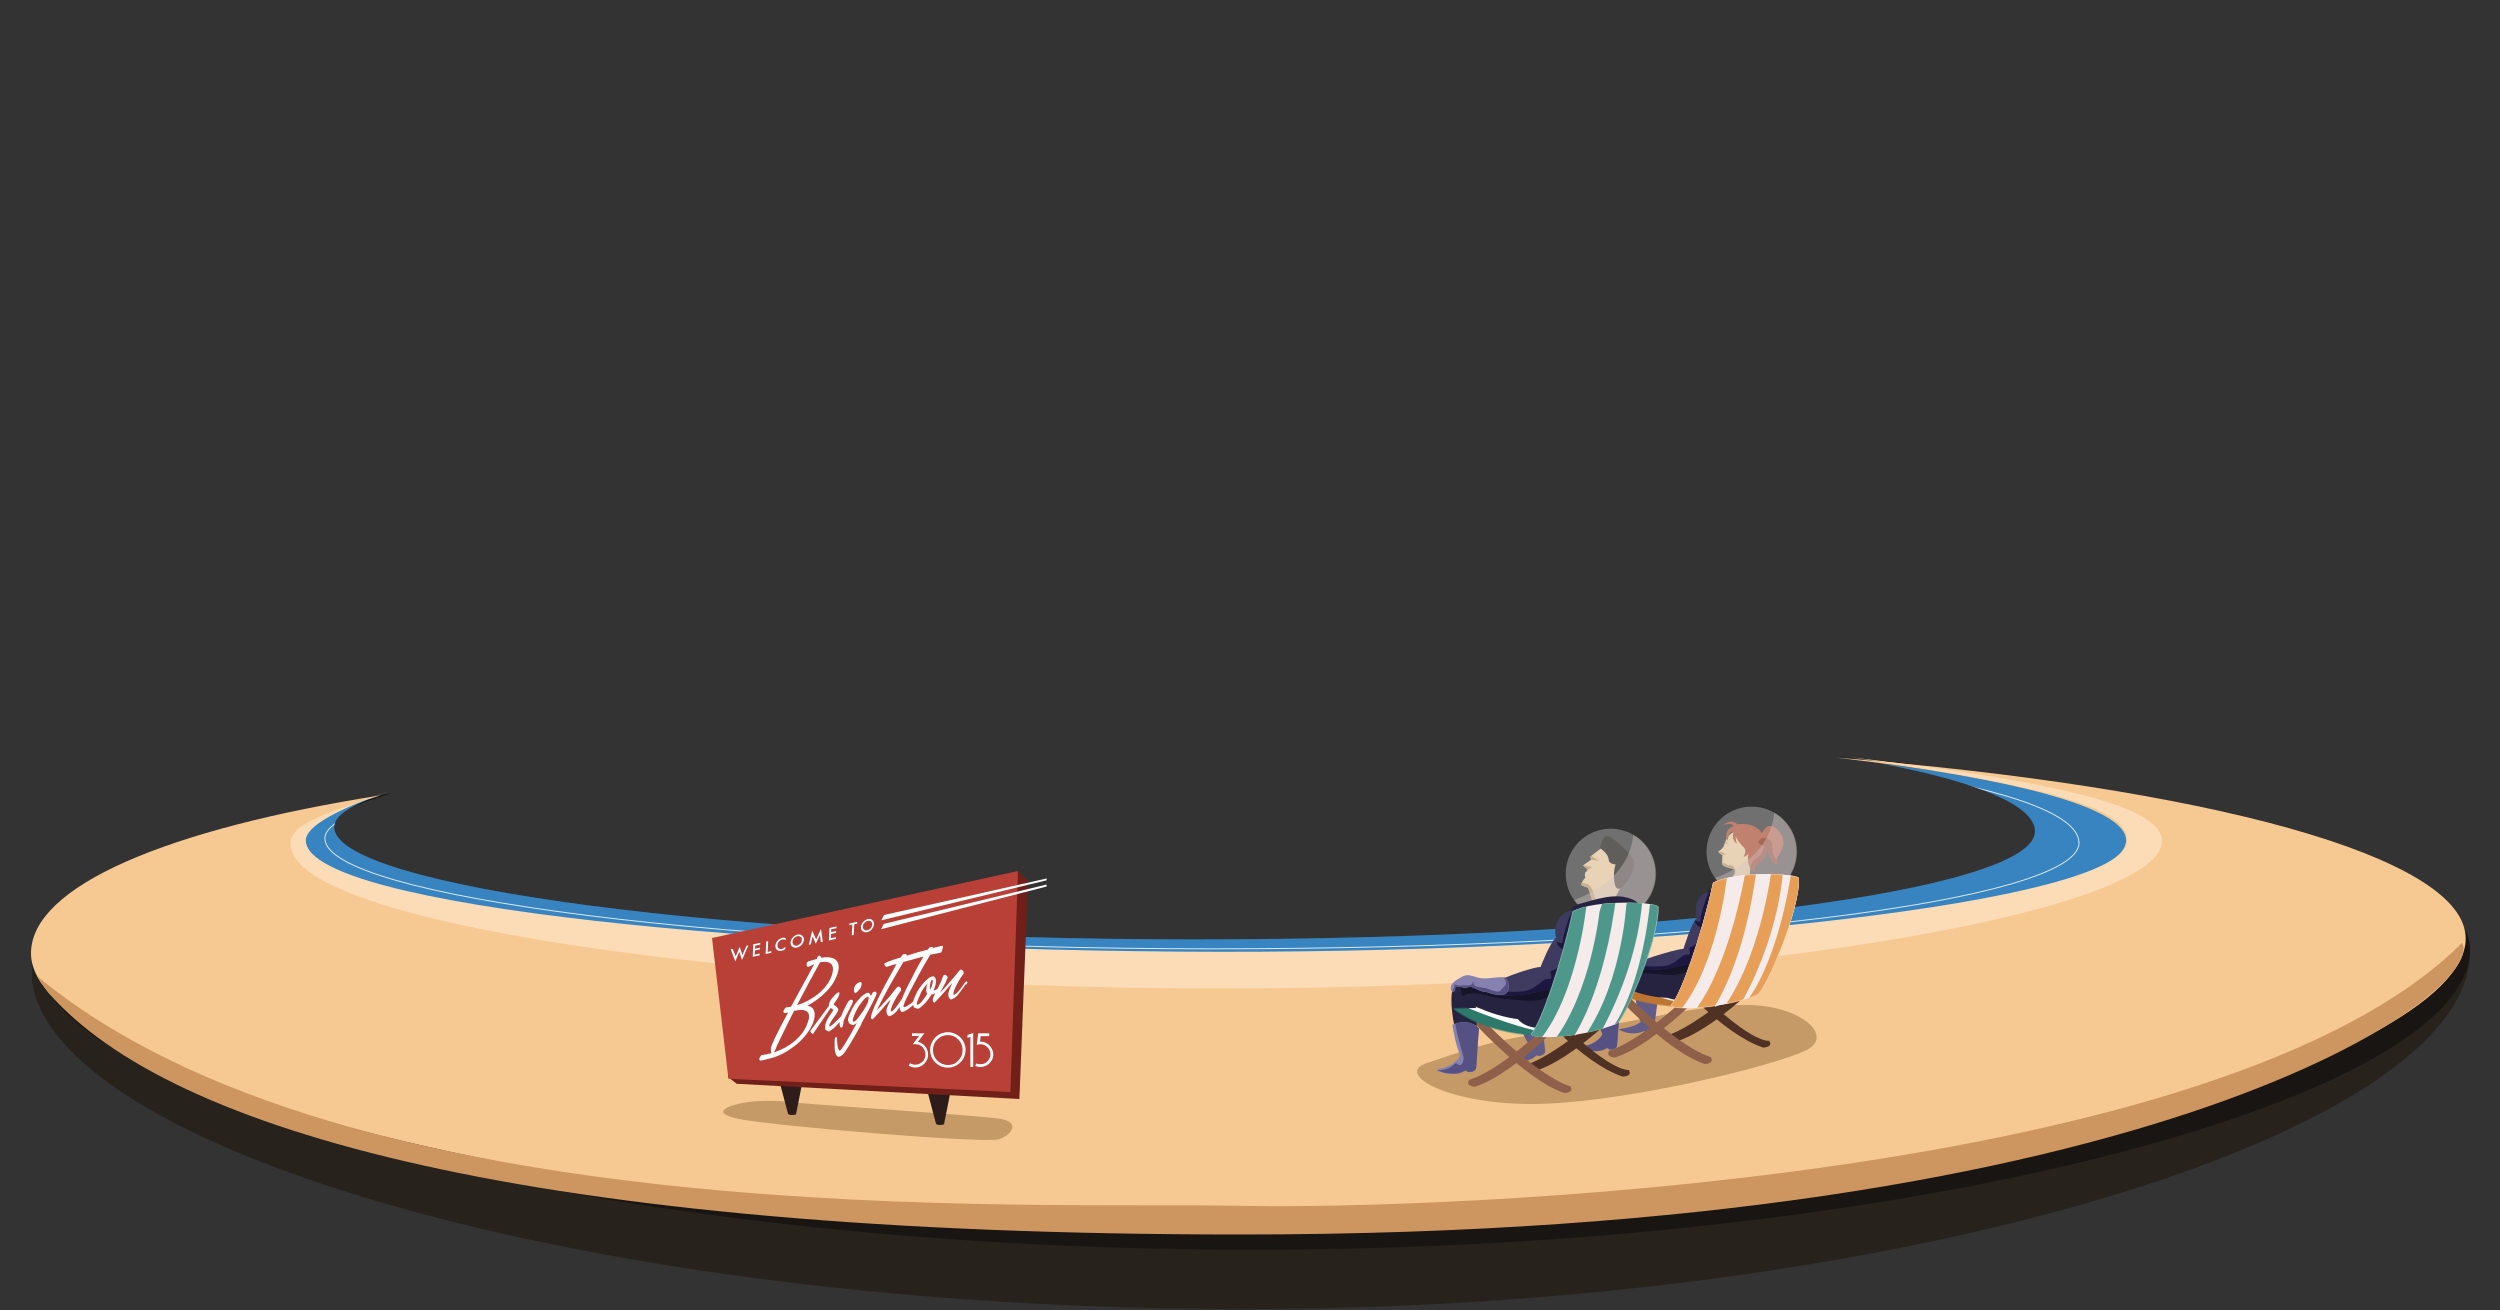<svg xmlns="http://www.w3.org/2000/svg" width="2500" height="1310" xmlns:xlink="http://www.w3.org/1999/xlink">
  <rect width="100%" height="100%" fill="#333333" stroke="none"/>
  <defs>
    <path id="path-1" d="M0 165c0-50 88.5-96.2 246-131.7-27.6 9.7-42.8 20-42.8 31 0 59.6 396.4 112.2 860.4 112.2s840.2-48.4 840.2-108.2c0-25.3-55-48.8-153.7-67.6C2036.8 37 2224 96.3 2224 165c0 112-498 257.3-1112 257.3C497.8 422.3 0 277 0 165z"/>
    <path id="path-3" d="M83 36.7S34 36.2.4 10c0 0 60-.5 94-9.6L159 19 83 36.7z"/>
    <path id="path-5" d="M39.8 31.6c-13.6 6.8-5 18-7 26-2.7-1.5-14.5-6.7-20.5-7.7 3.2-2.7 6.8-7.7 3.7-10-3-2.2-12.2-1.8-11.7-6.8.2-2.3.2-4.8.3-7.5-2.3-1.2-4-2.7-4-4C2 21.7 4 19.7 6 17c0-.6.3-1.3.5-2C9 7.4 13.5.8 25.7.5 38 0 53.4 24.8 39.7 31.6zm-31 19c.2-1 1.5-1 3.5-.7-2 1.5-3.7 2.2-3.5.6z"/>
    <path id="path-7" d="M2.2 43.7C18.6 41 22.4 31.3 22.4 31.3 18 21.3 16.6 12 15 3c0 0 14.8-7 24.6 3.3C38.3 22 38 35.3 37 43c0 0-.4 4-7.6 3.6L27.2 45l-3 1.6S15 51.2 1 45c0 0-.7-1 1.2-1.3z"/>
    <ellipse id="path-9" cx="45.2" cy="45.8" rx="45" ry="45.1"/>
    <path id="path-11" d="M42 9.5C30.5 62 10.2 120 .6 131c-3.8 6.2 45.6 6 85.3-9.4 7.8-3.2 43-84 42-116.6-.5-5-64-7.8-86 4.5z"/>
    <path id="path-13" d="M44 34.6c8.5-7.2-7.5-32.2-7.5-32.2L21.7.4l-12 9c-.4 1 .6 2.8 1.2 3l-8.7 6s2.5 3 4.5 3.6c.3 1-2 3.3-2.7 3.8 0 0-.3 4 .7 4.7 0 0-5.4 5.5-3.7 8L7.5 41s6 20.8 6 16.6C13.2 54 28 58.6 32 60c0 0 1.5-12 12-25.4z"/>
    <ellipse id="path-15" cx="45.2" cy="45.8" rx="45" ry="45.1"/>
    <path id="path-17" d="M83.2 37S34.2 36.3.6 10c0 0 60-.6 94-9.7L158.8 19 83 37z"/>
    <path id="path-19" d="M1.5 47c17.7-3 21.8-13.4 21.8-13.4-4.7-10.8-6.2-20.8-8-30.7 0 0 16-7.6 26.7 3.5-1.5 17-2 31.5-2.8 39.7 0 0-.5 4.3-8.2 4l-2.4-1.6-3.2 1.6s-10 5-25.2-1.6c0 0-1-1 1.3-1.5z"/>
    <path id="path-21" d="M1.7 16.6C-1 14.2.3 10 2.5 8 4.5 5.6 8 3.5 12 1.5c3.7-2 6.6-1.6 9.4-.8C27 2.2 30 4 38.8 3c3.5-.2 11.4-1.2 15-.6 5.5 1 7.8 17.2-2.4 17.3C41.2 20 39 17 34 16.7c-5-.5-12.6-5.8-15-5-6 2.4-6.5 0-9.4 0-3 .2-4.8-.7-4.8 1.7 0 1.7-1.4 4.8-3 3.2z"/>
    <path id="path-23" d="M42 9.6c-11.3 52.6-31.5 111-41 122-4 6 45.4 6 85-9.6 7.8-3.2 42.8-84.4 41.8-117-.3-5-63.5-7.8-85.7 4.6z"/>
  </defs>
  <g id="Page-1" fill="none" fill-rule="evenodd">
    <g id="beach" transform="translate(30 755)">
      <path id="path-1" fill="#28221D" d="M2 225.2c-.2 0 0-26 0-26l28.6-5.8c38-39 115.2-81.5 222-121C326.2 133.7 731.3 213 1186 213c502.7 0 910.3-54.5 910.3-117 0-19-10.8-35.3-31.4-49.3l23.6 5 12.5-4.2c144.7 46 248.6 98.5 294.8 146h26.7l17.4 5.6c-4 178-565.6 355-1226.5 355C552 554 22.5 391.7 2 225.3z"/>
      <path id="path-2" fill="#191512" d="M3 194.6C3 133.6 140.5 78 362.5 38c-55.2 16.3-85 34-85 52 0 62.3 410.6 113 917 113 506.5 0 917-50.7 917-113 0-34.3-116.8-67.2-309.4-89.5 380 37.4 638 110.3 638 194 0 145.4-545.3 300.2-1218 300.2S3 340 3 194.7z"/>
      <path id="path-1" fill="#3784C0" d="M101 173c0-50 88.6-96.3 246.2-131.8-27.7 9.7-43 20-43 31 0 59.6 396.5 112.2 860.5 112.2S2005 136 2005 76.4c0-25.4-55-49-153.8-67.8C2137.7 45 2325 104.2 2325 173c0 111.8-497.8 257.2-1112 257.2-614 0-1112-145.4-1112-257.3z"/>
      <g id="Clipped" transform="translate(101.089 7.929)">
        <mask id="mask-2" fill="#fff">
          <use xlink:href="#path-1"/>
        </mask>
        <path id="Shape" fill="#3784C0" fill-opacity=".2" stroke="#FFF" stroke-opacity=".8" d="M1948 79.7c0 58.7-388 106.2-866.7 106.2-478.6 0-887.5-51.7-887.5-110.4C193.8 17 674.3-28 1152.8-28c478.7 0 795 49 795 107.7z" mask="url(#mask-2)"/>
      </g>
      <path id="path-5" fill="#F7C992" d="M1 198.3c0-67.5 137.5-124.6 350-158-48.6 13.8-75.5 29-75.5 45 0 62.5 407.6 113 910.3 113 502.7 0 910.3-50.5 910.3-113 0-32.6-111.6-62-290.2-82.7 370 29.8 629.8 98.5 629.8 181 0 121.8-554.8 291.2-1222.5 291.2S1 320 1 198.3z"/>
      <path id="path-6" fill="#FBDCB6" d="M260.7 86.3c-11 81.5 457 147 927.8 147.2 499 .3 943.5-75 943.5-147.6 0-34.4-104.6-59.4-312-83.7 240 34.4 277.7 58.7 277 84-1.6 61.3-464.5 111.3-908.5 110.6-448.7-.7-909.8-45-912.7-110.7-.7-14.8 31.4-31.4 82-49.6-57.6 21-94.6 31-97 49.6z"/>
      <path id="path-7" fill="#CD9660" d="M20 239.5c-5.4-6-8.7-12.3-13-18.5 312 259 996.4 225.5 1203.5 229.8 194 4 982.2-23 1221.6-263 26.4 47-295.2 291.7-1221.5 291.7C498 479.5 140.3 375.3 20 239.5z"/>
      <path id="path-8" fill="#C59A67" d="M1533 276.4c-66 4.6-116.4 25.6-135.4 31.4-33.4 10 16.3 40.7 102.4 41.2 86 .5 243-37.2 276.6-54 29-14.6-8.3-47-66-45-57.5 1.8-130 23.2-177.5 26.4z"/>
      <g id="Sign">
        <path id="path-9" fill="#C59A67" d="M765.7 347.5c-23.6-3-43.4-1.3-50.6 0-12.6 2-37.8 9.5-7.5 16.2 30.2 6.8 248.6 25.4 262 20.4 11.6-4.3 21.4-16.7 1-20.2s-187.8-14.2-204.8-16.3z"/>
        <path id="path-1" fill="#2E1C1A" d="M749 324.7l9 34s1.3 2.4 8 .7l7-35.4-24 .7z"/>
        <path id="path-2" fill="#2E1C1A" d="M897 334.7l9 34s1.3 2.4 8 .7l7-35.4-24 .7z"/>
        <path id="path-3" fill="#701F19" d="M998 126l-8.6 218-282-15.2-.4.2-9-7 1.8-56-7.8-63 201.3-50.7L988 116l10 10z"/>
        <path id="path-4" fill="#B94037" d="M682 183l306-67-7.6 221-282-13.2-16.4-141z"/>
        <path id="path-5" fill="#FFF" d="M1016.6 125.3l-165.3 40 2.7-5.3 162.6-36.5v1.8zm0 4.4v1.8L851 174.2l2.8-5.3 162.5-39.3z"/>
        <path id="path-6" fill="#FFF" d="M842 174.2c-1.3 1.6-3 2.5-4.8 3-1.6.3-3 0-4.3-.8-1.5-1-2-2.4-2-4.4 0-1.7.8-3.4 2.2-5 1.3-1.5 3-2.5 4.7-3 1.8-.3 3.3 0 4.5 1 1.2 1 1.8 2.4 1.7 4.2 0 1.8-.8 3.5-2.2 5zm-1-7.6c-.7-.8-1.8-1-3.2-.7-1.3.2-2.4 1-3.4 2s-1.4 2.3-1.5 3.6c-.2 1.4.3 2.4 1.2 3 .8.8 2 1 3 .8 1.5-.3 2.6-1 3.6-2 1-1.3 1.4-2.5 1.5-3.8 0-1.3-.3-2.3-1.2-3zm-16.7 2.5l-.6 10.8-2 .5.6-10.8-3 .7.2-1.8 7.7-1.7v1.8l-3 .6zm-23 5l-.2 3 5-1v1.8l-5 1-.2 4.3 5-1v1.7l-7 1.6.6-12.5 7-1.6v1.8l-5 1zm-11.3 5.7l-4.2 9-3.2-7.4-1.8 8-2 .3 3.4-14 4 8.8 4.8-10.7 1.8 13-2 .3-.8-7.3zm-23.2 12.8c-1.6.3-3 0-4.3-.8-1.4-1-2-2.4-2-4.4.2-1.7 1-3.4 2.3-5 1.3-1.5 3-2.4 4.8-2.8 1.8-.4 3.3 0 4.5 1 1.3 1 2 2.2 1.8 4 0 1.8-.8 3.5-2 5-1.5 1.6-3 2.5-5 3zm4-10.6c-1-.8-2-1-3.3-.8-1.4.3-2.5 1-3.5 2-1 1.2-1.4 2.4-1.5 3.7 0 1.3.4 2.4 1.3 3 1 .7 2 1 3 .7 1.5-.3 2.6-1 3.6-2 1-1.2 1.4-2.5 1.5-3.8 0-1.4-.4-2.4-1.3-3zm-18.5 2.5c-1.3.3-2.4 1-3.3 2-1 1.2-1.5 2.5-1.5 3.8 0 1.3.3 2.3 1 3 1 .7 2 1 3.4.7l1.6-.7.8-.7 1-.8v2.3c-1.3 1-2.4 1.5-3.6 1.7-1.8.4-3.4 0-4.6-.8-1.2-1-1.8-2.5-1.7-4.3 0-1.6.7-3 1.8-4.6 1.4-1.7 3.2-2.8 5.2-3.3 1.2-.2 2.3-.2 3.3.2v2c-1.2-.5-2.3-.7-3.5-.5zm-11 13.3l-5.7 1.2.6-12.5 2-.4-.6 10.8 3.7-.8v1.8zm-16-7l-.3 3 5-1.2v1.8l-5 1-.3 4.2 5-1v1.7l-7 1.5.6-12.5 7-1.5v1.8l-5 1zm-16 6l-4 9.6-4.6-12.2 2-.4 3 7.6 4-9.7 2.7 8.3 4-9.2 2-.4L712 205l-2.7-8.2z"/>
        <path id="path-7" fill="#FFF" d="M961.5 305.6c-1.2 2-2.7 3.5-4.7 4.7-2 1-4 1.7-6.4 1.7-2 0-3.7-.4-5.2-1.2l1.2-2.4c1.3.6 2.6.8 4 .8 3 0 5.3-1 7.2-3 1.8-2 2.8-4.3 2.8-7s-1-5-3-7-4.3-3-7-3c-1.2 0-2.5.3-3.7.8l1.5-11.7h11v2.8h-8.5l-.7 5.5h.4c1.8 0 3.5.4 5 1 1.6.7 3 1.6 4 2.7 1 1 2 2.5 2.7 4 .8 1.7 1.2 3.4 1.2 5 0 2.3-.6 4.5-1.7 6.4zm-21-23.7l-3 1V280l5.7-2V312h-2.8v-30zm-10.2 25.5c-1.6 1.6-3.5 3-5.6 3.8-2.2 1-4.4 1.4-6.8 1.4-2.5 0-4.7-.4-7-1.3-2-1-4-2.2-5.5-3.8-1.7-1.7-3-3.6-4-5.7-.8-2.3-1.3-4.5-1.3-7 0-2.2.5-4.5 1.4-6.7 1-2.2 2.2-4 3.8-5.7 1.6-1.6 3.5-3 5.7-3.8 2.3-1 4.6-1.4 7-1.4 2.3 0 4.5.5 6.7 1.4 2 1 4 2 5.6 3.7 1.6 1.6 3 3.5 3.8 5.7 1 2.2 1.5 4.5 1.5 7 0 2.3-.5 4.5-1.4 6.7-.8 2-2 4-3.7 5.5zm-2-23c-3-3-6.5-4.3-10.5-4.3-4.2 0-7.7 1.5-10.5 4.4-3 3-4.3 6.4-4.3 10.5 0 4.3 1.5 8 4.4 10.7 3 2.8 6.4 4.3 10.4 4.3 4.3 0 7.4-1.2 9.5-3.4 2.2-2.2 3.6-4.3 4.3-6 .7-2 1-3.8 1-5.5 0-4-1.4-7.7-4.3-10.5zm-36.5 26.3c-2 1.2-4.2 1.8-6.6 1.8-2.3 0-4.5-.6-6.5-1.8l1.3-2.5c1.7 1 3.4 1.5 5.2 1.5 2 0 3.6-.5 5-1.4 1.7-1 3-2 4-3.7.8-1.6 1.3-3.3 1.3-5.2 0-1.8-.5-3.5-1.4-5-.8-1.7-2-3-3.6-3.8-1.6-1-3.3-1.4-5.2-1.4h-2.5l6.2-8.2h-7v-2.7h12.4l-6.5 8.5c2 .4 3.6 1.2 5.2 2.5 1.6 1.2 2.8 2.7 3.7 4.5.8 1.8 1.3 3.7 1.3 5.7 0 2.3-.6 4.5-1.8 6.5-1.2 2-2.7 3.6-4.7 4.8z"/>
        <path id="path-8" fill="#FFF" d="M935.7 229.3c-4.3 6-7 9.8-8.3 11.2-2 2-4 3.4-6.3 4-.5 0-1-.3-1.8-1.4-.7-1-1-2.6-1-4.2 0-1.4 1.4-5 4-11l-1.6 1.8-10 11.4c-4 4.3-6 6.5-6.5 6.7 0 0-.2 0-.2-.4-.3 0-.7-.3-1-1.2-.2-.8-.3-1.6-.2-2 .2-1 1-3 2.4-6-1.4.8-2.7 1.3-4 1.6l-1 1.7c-2.4 3.7-5 6.7-7.5 9-2 2-3.2 2.8-4 3-1 .3-1.5.3-1.8 0-.7 0-1.6-.5-2.7-1-.4-.3-.7-1-1-2l-.2-.3c-4.2 3.7-7.5 6-10 6.6h-1.4c-.5 0-1-.6-1.4-1.7-.4-1-.6-2-.5-2.8v-.3l-3 4.2c-2.4 2.7-4.8 4.3-7.3 5-.6 0-1.2-.3-2-1.4-.7-1.2-1-2.6-1-4.3 0-1.4 1.5-5 4.3-11l-1.8 1.8-10 11.4c-4 4.3-6 6.5-6.5 6.6-.3 0-.6-.2-1-.6l-.5-1c.3-4.6 5-15.5 14-32.5l11.7-21.3c-4.4 1.2-7.8 2.2-10 3-.4 0-.8-.2-1.4-1-.6-.7-1-1.4-.8-2.2 0-.8 5-2.7 14.4-5.7.6 0 1.2-.3 1.8-.5l2-2.7c.6-.5 1.4-.7 2.6-1 .3 0 .7.3 1.3.8.3.3.5.6.6 1 4.7-1.6 9.5-3 14-4.2l6.7-1.8c.7-1 1-1.5 1.3-1.7.5-.5 1.3-.8 2.5-1 .6 0 1 .4 1.7 1 6-1.6 9.3-2.3 9.6-2 0 0 .2.3 0 .6 0 1-.2 2.2-.7 3.6-.5 1.6-1 2.5-1.5 2.6l-10.4 2c-4.3 7-8.2 13.7-11.5 20l-9 17c-4.2 8-6.3 12.8-6.3 14.6 0 .7.4 1 1.3.7 1.7-.4 4.4-2 8.2-5.2.3-1.3 1-3 1.7-4.8 1.5-3.6 3.2-6.7 5-9.3 2-2.6 3.8-5 5.8-6.8 2.2-2.2 4.3-3.7 6.3-4.4h.6c.2 0 .2 0 .3-.2.3-.2.7-.2 1.2.2 1.3 1 2 2.2 2 3.8.3 2.6-.5 6-2.4 10.2 1.4-.2 2.7-.8 4-1.8l1-2c1.8-3.4 3.2-6.5 4.2-9.4.4-1.5 1-2.3 1.5-2.4.8-.2 1.6 0 2.4.8.8.7 1.2 1.3 1 2l-2 4.7-5.7 10.5c2.5-2.4 6.6-7 12.3-13.6 1-1 2.8-3.4 5.5-6.7 1.6-2 2.5-3 3-3 .6-.2 1.4.2 2 1 .8.3 1 1.2 1 2.8 0 .3-1 1.5-2.5 3.6-1 1.3-2.4 3.8-4.5 7.7-1.7 3.2-2.7 5.6-3 7.4-.4 1.5-.4 2.3 0 2.6h.6c2-.4 5.4-4.5 10.5-12 .6-.7 1-1.2 1.6-1.3.6 0 1 .2 1 1 0 .6-.4 1.3-1 2zm-52.3-9.6c3.4-6.4 6.7-12.4 10-18h-.4l-19.6 5.3c-3 5-7.5 12.7-13.6 23.4-3.4 6-7.6 14.2-13 24.7 2.5-2 6.7-6.7 13-13.8l5.4-6.8c1.5-1.8 2.4-2.8 2.8-3 .7 0 1.5.2 2.2 1 .7.3 1 1.2.8 2.8 0 .3-.8 1.5-2.4 3.6-1 1.2-2.4 3.7-4.5 7.7-1.6 3-2.6 5.5-3 7.2-.4 1.4-.3 2.3 0 2.5h.6c1.6-.3 4.8-4.2 9.6-11.6l.6-.8c2.2-5.7 6-13.7 11.6-24zm7.4 18.6l-2.4 5.2v.3c0 .4-.2 1-.7 1.5-.4 1-.7 2-.8 3-.2.8 0 1.3.5 1.6l2-1c1.5-1 4-4.2 7.4-9.3l.5-1c-1-1-1.2-2.8-1-5.4.2-1.4.6-3 1.3-5-3 3.5-5.3 6.8-7 10zm11.7-13.3c-.2 0-.2-.2-.3-.2h-.2-.2l-.2.2c-.7.8-1.3 2.7-1.6 5.5-.2 1.8-.2 3.2.2 4 1-1.5 1.5-3 2-4.3.6-2.8.8-4.5.3-5.2zm-71 44c-10 18.3-16.3 28.5-18.8 30.6-2.2 2-3.8 2.6-4.8 2-2.5-1-3.5-5.6-3.3-13.7 0-1.4 0-2.6.2-3.6 0-1.3.5-2 1-2.2 1-.2 1.3.4 1.3 1.7 0 1.8 0 4 .4 6.6.5 3.3 1.2 5 2.2 5.3 1.2.2 7-9 17.2-27.8-1.4 1-2.3 1.7-3 2h-1.7c-.7-.2-1.5-.6-2.7-1.3-.3-.3-.7-.8-1-1.8-.4-1-.6-1.7-.5-2.2.2-1.5.8-3.6 2-6.3 1.5-3.5 3.2-6.7 5-9.3 2-2.6 3.8-4.8 5.7-6.7 2.3-2.2 4.4-3.7 6.3-4.4h.7l.2-.2c.3 0 .7 0 1 .3 1 .6 1.5 1.6 2 3l1.8-3.4c.5-.6 1.4-1 2.7-1 .2 0 .5.2.8.7.4.6.5 1.2.3 1.8-.4 2-5.5 12-15.2 29.6zm6.8-27.3s-.3-.2-.5 0h-.2l-1 .5c-.7.3-1.3 1-2 1.6-3.3 3.7-6 7.4-8 11.3-2.2 4.3-3.5 7.7-3.8 10-.2.8 0 1.3.5 1.6.2 0 .8 0 2-.8 1.6-1.2 4-4.3 7.4-9.3 3-4.5 4.7-7.7 5.3-9.6.7-3 .8-4.6.3-5.3zm-10-6c-1 1.3-2 2-2.7 2.2-1.2.2-1.7-.7-1.7-2.8 0-2 .5-3.5 1.5-4.8 1.3-1.7 3-2.8 4.6-3.2.4 0 .6-.2.8 0 .6 0 .8.7.8 2s-.3 2.4-.8 3.5c-.4.8-1.2 1.8-2.4 3zm-13.7 28c-.8 1.5-1.2 3.2-1.3 5-.2 2.2-.7 3.5-1.7 3.8-1.4.3-2-1-2-4.3V267c-1.3 1.6-2.5 3-3.4 3.8-3.3 3.3-5.6 5-7 5.5-.6.2-1.4 0-2.3-.6-.8-.4-1.2-.8-1.5-1-.2-.6-.3-2-.2-4 .2-2 1-4.3 2.6-7 .6-1.3 2.5-4 5.6-8.6-.5-.5-1-1-1.2-1l-1.4-1.3-4.8 7-13 19.2c-.2 0-.8-.4-1.7-1-.7-.6-1-1.2-1-2l2.3-3.2 10.8-14.5 5.5-7.5c0-1.7.5-3.4 1.4-5 .8-1.6 2.5-3.6 4.8-6 1.5-1.5 2.7-2.4 3.4-2.7.2 0 .5.2.7.5.2.4.3.8.2 1.4-.2 1.4-1 3.2-2.4 5.2-1 1.7-2.3 3.3-3.5 5 .7.8 1.4 1.3 1.8 1.7 2 1.4 3 2.7 3 4 0 1-1 2.5-2.5 4.8l-3.6 5c-2 3-3 5-3 6 0 .6.4.8 1 .6.8-.2 3.5-2.5 8-7l3-3.2c1-2.8 2.4-6 4.2-9.3 2-4.2 3.6-6.5 4.4-6.7 1.7-.7 2.7-.4 3.2 1 .2.6-.8 3-3 7l-5.4 10.3zm-18.4-27c-5.2 5.5-11.5 10-18.7 14 5 1 7.3 4.2 7.2 9.3 0 1.6-.3 3-.7 4.7-1 4-2.8 7.6-5 11-4 6-9.5 12-17 17.2-7 5-14 8.5-20.7 10.2-7 1.8-10.7 2.7-11 2.6-.6-.3-1-1-1-2 0-.2.3-1 1-2 .5-1 1-1.5 1.4-1.6l1.3-.2c2.4-.3 4.5-.7 6.4-1.3l2-.5c-.4-1.2-.6-2.7-.5-4.6 0-2.7 5.7-14.7 17.2-36l-2 .4c-1.8.5-2.7 0-2.7-1.6 0-.4.3-1 1-2 .5-1 1-1.6 1.4-1.7.5-.2 1.4-.4 2.6-.5l2.7-.5 23.2-42.6-2.8 1.5-2.7 1.2c-1.6.4-2.3-.4-2.2-2.4 0-1.4.7-2.4 2-3 .2-.2 1.5-.5 3.7-1l4.6-1.4c.2-.3.3-.7.3-1 0-.5.2-1 .7-1.3.4-.5.8-.8 1.2-1 .7 0 1.5.6 2.3 2.2 5-1 8.8-.7 12 .6 3.6 1.6 5.4 4.6 5.3 9 0 1.4-.3 3-.7 4.5-1.8 7-5.7 13.6-11.8 19.8zM764 256c-3.3 6.4-9 18-17 34.5-.5 1.5-1.5 3.8-2.8 6.8 8-2.6 14.7-6.4 20.6-11.4 6.8-5.8 11.2-12.3 13.3-19.6.7-1.8 1-3.3 1-4.7 0-6-4.7-8-14.7-5.8h-.3zm26-48.6c-7.2 13-15 27.2-23 42.8 8-2.5 15-6.3 21.3-11.4 7-5.8 11.8-12.5 14-20 .4-1.8.6-3.2.7-4.5 0-6.2-4.2-8.5-13-7z"/>
      </g>
      <path id="Shape" fill="#605C87" d="M1590.7 273.8c15.6-2 20-7 20-7-3.8-9.6-4.2-17.6-5.5-26.2 0 0 13.6-6 22.6 4-1.7 14.5-3 22.4-4 29.5 0 0-.5 3.8-7.3 3.3l-2-1.4-3 1s-9 4.2-22-2c0 0-.7-1 1.2-1.2z"/>
      <path id="Shape" fill="#4F3224" d="M1742 215.4s-57.7 61.8-100 72.4c0 0-10.2-1-5.3-7.3 0 0 26.2-5 94.7-66.6l10.5 1.4z"/>
      <path id="Shape" fill="#4F3224" d="M1645.4 223.8s46.5 55 87.8 68.8c0 0 10.3-.2 6-6.8 0 0-19.6 4-83.2-62.8l-10.6.8z"/>
      <path id="Shape" fill="#8F6049" d="M1575.2 229s58 66.2 99.5 80c0 0 10.3-.2 6-7 0 0-31.4-7-95-73.8l-10.5.8z"/>
      <path id="Shape" fill="#8F6049" d="M1686 224.5s-59.3 65-101 78c0 0-10.2-.3-5.7-7 0 0 31.4-6.4 96.2-72l10.5 1z"/>
      <path id="Shape" fill="#262340" d="M1571.2 274.8c-3.2-12-17.2-61-2.8-70.3 4.2-2.8 18-3.5 17.4 4.8-.5 8.4 3.3 53.3 2.8 61.3s-16.6 7.4-17.4 4.2z"/>
      <path id="path-1" fill="#F6EBEB" d="M1611 239l39-2-5.4 11-33.5-9z"/>
      <g id="Clipped" transform="translate(1562.617 214.61)">
        <mask id="mask-4" fill="#fff">
          <use xlink:href="#path-3"/>
        </mask>
        <path id="Shape" fill="#BC7631" d="M139.6 30.6C90.8 23.3 58.8 3 58.8 3S62-16.6 72.6-1C83 14.7 142 25 142 25s46.3 13.2-2.4 5.8zm-22.8-4s46.4 13.2-2.4 6c-48.8-7.5-80.7-28-80.7-28S37-14.6 47.4 1c10.5 15.5 69.4 25.7 69.4 25.7zm.8 11.3C161.3 40.5 31 44 31 44L-16.3 14 8.5 6.6S74 35 117.5 38z" mask="url(#mask-4)"/>
      </g>
      <path id="path-3" fill="#DEC198" d="M1727.7 106c-13.6 6.8-5 18-7 25.8-2.7-1.3-14.5-6.5-20.5-7.5 3.2-2.6 6.8-7.7 3.7-10-3.3-2-12.3-1.8-11.8-6.7.2-2.4.2-4.8.3-7.6-2.3-1-4-2.7-4-4 1.3.2 3.3-2 5.3-4.6l.6-2c2.4-7.7 7-14.3 19.2-14.6 12.2-.3 27.7 24.4 14 31.2z"/>
      <g id="Clipped" transform="translate(1687.889 74.373)">
        <mask id="mask-6" fill="#fff">
          <use xlink:href="#path-5"/>
        </mask>
        <path id="Shape" fill="#B08E5F" d="M-.4 21.7c2.6.3 7.3 2 7.7 3 .4.7-3.2 1.2-4 1.2-1 0 .2 8 2.6 8 2.3 0 3.4 2.4 5.8 2 9.6-1 4 15.6 1.6 16.6C11 53.6 1 38.4 1 38.4s-3.3-8-3.6-8c-.3-.2 0-13.5 0-13.5l7.8-8.3s3 5 5.2 5c2 0-.5.8-3.2.6C4.4 14 1.4 18 1.4 18S-3 21.4-.4 21.6z" mask="url(#mask-6)"/>
      </g>
      <path id="Shape" fill="#A54C31" d="M1727.4 108.3c-4 3.3-3 8.5-3 8.5-8.6-4.6-6.4-16.2-5.8-18.6v-.5.5c-.8 2.3-5 3.8-5 3.8 2-4.7 3-7.6-1-10.8-2.2-2-5-6.2-7-9.7 0 4 1.3 7.3 1.3 7.3-4.4-3.4-4.4-7.7-3.5-11.2l-.4-1c-4.5 0-5.6 9.5-5.6 9.5-4.7-12.2 6.4-15 6.4-15-3.4-4.4-11-.7-11-.7 8.8-7.7 14.3-1.2 14.3-1.2 14-1.4 22.7 3 26.5 12.4 9 21.7-6 27-6 27z"/>
      <path id="Shape" fill="#80260B" d="M1720 113c.8-3.8 2.5-7.5 6-9.4 3.5-1.8 7.3-6 8.2-12.5.7.6 2 1.3 2.2 2.2.3 7-3.7 12.6-8.2 15-.5 0-4.7 2-4 8.6-1-.3-2.7-1.6-4-3.8z"/>
      <path id="Shape" fill="#A54C31" d="M1730.3 83c0 2.4-1.3 6 1.2 6.4 2.6.3 6 4 8 10 2.2 6 3.8 10 8.2 9.2 0 0-2.3-2.7-.4-6.3 2-3.6 12-14 1-26.8-11-12.7-18 4.7-18 7.5z"/>
      <path id="Shape" fill="#80260B" d="M1741 86.3c2.5 4 0 13 5.5 18.6 0 0 0 1 1.2 3.7-8 .7-6.4-13-13.7-17.3-2-1-7.4-2.8-4.8-6 2.6-3 9.2-3.7 12 1z"/>
      <path id="Shape" fill="#262340" d="M1652.2 210.5c-19-.2-25.6 10.7-26.2 16-.6 5.4 2.3 27.4 55.3 15.3 53-12-10.2-31-29-31.3z"/>
      <path id="Shape" fill="#262340" d="M1641.3 209.7c-21.7.3-41.3-4.7-57-4.5-6.2 0-11 16.5-3.3 21.2 7.6 4.7 44 21.6 70 14.8 26-6.8 12-31.8-9.7-31.5z"/>
      <path id="Shape" fill="#161429" d="M1574.3 204c4.4 2-7.3 13.8-7.3 13.8s4 1 11-2.2c7-3 8.8-3 15.2-2 6.4.7 17.6 4.5 27.7 5 10 .4 28.2 5 40-5 11.7-10.2-6-11-6-11l-57.4 7.2-13.8-6.5s-14-1.3-9.5.7z"/>
      <path id="path-7" fill="#8681AE" d="M1552.2 291.6c16.4-2.8 20.2-12.5 20.2-12.5-4.4-9.8-5.8-19-7.4-28 0 0 14.8-7 24.6 3.2-1.3 15.6-1.7 29-2.6 36.6 0 0-.4 4-7.6 3.6l-2.2-1.4-3 1.4s-9.2 4.6-23.2-1.4c0 0-.7-1 1.2-1.4z"/>
      <g id="Clipped" transform="translate(1550 247.871)">
        <mask id="mask-8" fill="#fff">
          <use xlink:href="#path-7"/>
        </mask>
        <path id="Shape" fill="#565183" d="M44 10.2l-5 43.6-42.3-3S-5.7 47-1 45.2c11-4.4 31-26.6 30.8-38.7 0-12 14.2 4 14.2 4z" mask="url(#mask-8)"/>
      </g>
      <ellipse id="path-5" cx="1721.6" cy="96.6" fill="#FFF" opacity=".3" rx="45.1" ry="45"/>
      <g id="Clipped-Copy" transform="translate(1676.55 51)">
        <mask id="mask-10" fill="#fff">
          <use xlink:href="#path-9"/>
        </mask>
        <path id="Shape" fill="#D4C5C5" fill-opacity=".4" d="M-3.5 76C-94 102.4 159 79 159 79L66-17S87 49.7-3.5 76z" mask="url(#mask-10)"/>
      </g>
      <path id="Shape" fill="#262340" d="M1655.8 223.6c1.4-13.3 12.5-55.2 16.8-64.7 4.2-9.6-2.2-23 13-27 15.3-4 36-12.3 51.7-5 15.8 7 1 30.5-7.3 37-8.2 6.5-24.7 62.5-24.7 62.5s-51 10.4-49.5-3z"/>
      <path id="Shape" fill="#3E3A60" d="M1684.8 169.6l-2.7.8c.5 1 .7 1.7.7 2.4 0 4.3-9.2 31.5-16 33.5-5 1.3-37 12.3-59.6 7.3-5-.4-4.4-5-.7-6.2 0 0 32.8-12 47-13.6 0 0 8.2-27.2 13.6-31-5-14 5.2-29.7 16.2-25 12.4 5.5 8.6 30 1.6 31.8z"/>
      <path id="Shape" fill="#1C1741" d="M1670.4 164.7c-.2 4-4 1-5 .8-1-.3 0 4.3 4.2 6.5s-2 19.3-8 19.6c-6 .4 2 8.5-4.3 8-6.5-.5-11 10.8-24.8 11.7-8.6.5-14.2 0-18.5-.2-2.4-.2-10.3 2.6-1 3.6 1.8.2 3.8.3 6.3.3 7.6 0 18.2-.6 32.5-4.5 14.4-4 14.3-2.5 15.4-2 2.8-4.6 9.7-35.3 9.7-35.3l5-35.2c-.4-1.3-2.4-1.6-3-1-2.8 4.7-8.5 23.8-8.6 27.7z"/>
      <path id="path-11" fill="#FFF" d="M1683 128c-11.5 52.4-31.8 110.5-41.4 121.4-3.8 6.2 45.6 6 85.4-9.4 7.8-3.2 43-84 42-116.6-.5-5-63.8-7.8-86 4.5z"/>
      <path id="path-11" fill="#F6EBEB" d="M1683 128c-11.5 52.4-31.8 110.5-41.4 121.4-3.8 6.2 45.6 6 85.4-9.4 7.8-3.2 43-84 42-116.6-.5-5-63.8-7.8-86 4.5z"/>
      <g id="Clipped" transform="translate(1641.025 118.422)">
        <mask id="mask-12" fill="#fff">
          <use xlink:href="#path-11"/>
        </mask>
        <path id="Shape" fill="#E79F58" d="M134 .6c-8 97-43.4 137.8-43.4 137.8s-61.2 38.7-23-1C106 98 119.3 4.5 119.3 4.5s23-101 14.8-3.8zm-72 143s-59.5 50.6-17.3 1C90.2 90.8 101-7.3 101-7.3S119.7-75 111.4 3.6C103 82.3 62 143.6 62 143.6zm-24-2.3s-49.4 41-15.5-2.4C60.5 90.5 75-5.5 75-5.5s23.4-84 9 12.4c-14.5 96.4-46 134.3-46 134.3zm-38 6c-45.4 42.6 2.7-65 2.7-65l43-83.4L56 3s-10.4 101.2-56 144z" mask="url(#mask-12)"/>
      </g>
      <path id="face1" fill="#DEC198" d="M1594.8 126.6c8.5-7.3-7.4-32.3-7.4-32.3l-15-2-11.8 9c-.5 1 .5 3 1 3l-8.5 6s2.6 3 4.6 3.7c.3 1-2 3.3-2.7 3.8 0 0-.5 3.8.5 4.6 0 0-5.4 5.6-3.7 8l6.5 2.4s6 21 6 16.8c-.2-3.7 14.6 1 18.5 2.4 0 0 1.5-12 12-25.4z"/>
      <g id="Clipped" transform="translate(1550.806 91.936)">
        <mask id="mask-14" fill="#fff">
          <use xlink:href="#path-13"/>
        </mask>
        <path id="Shape" fill="#B08E5F" d="M30.5 57.7h-19l-13-7.3-8-26L-.5 3 9.2 8l9 6-12-2-6.6 5.6 12 2.8-9.2 4.4-3.6 10 8.3 2.6c2.3.7 5 5.8 5.6 8.3.4 2.5 1 7 4 8.3 2.7 1.4 13.5 3.7 13.5 3.7z" mask="url(#mask-14)"/>
      </g>
      <path id="Shape" fill="#1D1A15" d="M1570 93c1.8-6 2-9.7 6-12 3.6-2.3 21.2 14.2 26.8 22.6 5.5 8.5-6.4 26.2-12.7 29.8-6.2 3.6-7.8-13.8-4.6-24 0 0-6-.3-6.7-4-.6-4-1-6.2-8.6-12.3z"/>
      <ellipse id="path-3" cx="1580.7" cy="118.8" fill="#FFF" opacity=".3" rx="45" ry="45.1"/>
      <g id="Clipped" transform="translate(1535.55 73)">
        <mask id="mask-16" fill="#fff">
          <use xlink:href="#path-15"/>
        </mask>
        <path id="Shape" fill="#D4C5C5" fill-opacity=".4" d="M-3.5 76C-94 102.4 159 79 159 79L66-17S87 49.7-3.5 76z" mask="url(#mask-16)"/>
      </g>
      <path id="Shape" fill="#605C87" d="M1483.3 304c14.5-5.8 17.6-11.7 17.6-11.7-6.2-8.3-8.6-16-12-24 0 0 11.6-9.3 23-2 1.8 14.8 2.5 22.7 3.3 30 0 0 .4 3.7-6.2 4.8l-2.3-.8-2.4 2s-7.6 6.2-21.8 3.4c0 0-1-.8.8-1.5z"/>
      <path id="Shape" fill="#4F3224" d="M1601.3 244.3s-57.3 62-99.5 72.6c0 0-10.2-1-5.3-7.4 0 0 26-5 94.4-67l10.3 1.7z"/>
      <path id="Shape" fill="#4F3224" d="M1505.2 252.6s46.3 55.3 87.5 69c0 0 10.3 0 6-6.7 0 0-19.6 3.8-83-63l-10.5.6z"/>
      <path id="Shape" fill="#8F6049" d="M1435 258s58 66.3 99.3 80c0 0 10.3 0 6-6.7 0 0-31.3-7.2-94.6-74.2l-10.6 1z"/>
      <path id="Shape" fill="#8F6049" d="M1545.6 253.4s-59 65.2-100.6 78.3c0 0-10.3-.4-5.7-7 0 0 31.3-6.5 95.8-72.3l10.6 1z"/>
      <path id="Shape" fill="#262340" d="M1424.2 270c-3.4-17.7-5.2-38.2 3.6-44 4.2-2.7 18-3.4 17.4 5-.4 5.2.8 25.2 1.5 41.2.5 9.3-20.3 9.3-22.5-2z"/>
      <path id="path-5" fill="#FFF" d="M1505.5 280s-56.4-19-67-26.8c5.6-.2 45.4 0 79.4-9.3l-12.5 36.3v-.4z"/>
      <g id="Clipped" transform="translate(1422.279 243.42)">
        <mask id="mask-18" fill="#fff">
          <use xlink:href="#path-17"/>
        </mask>
        <path id="Shape" fill="#2D7A6C" d="M139.5 30.8C91 23.4 59 2.8 59 2.8s3.2-19.3 13.7-3.7C83 14.8 142 25 142 25s46 13-2.5 5.8zm-22.7-4s46.2 13.2-2.4 5.8C65.8 25.3 34 4.8 34 4.8S37-14.7 47.5 1c10.5 15.6 69.2 25.8 69.2 25.8zm.8 11.2c43.5 2.7-86.4 6.4-86.4 6.4l-47-30.3L8.7 6.7S74 35.3 117.6 38z" mask="url(#mask-18)"/>
      </g>
      <path id="Shape" fill="#262340" d="M1484.5 253c-.4 4.2 1 17.5 22.7 20 5-9 26.3-37 5.8-37.3-20.6-.3-27.8 11.5-28.5 17.3z"/>
      <path id="Shape" fill="#262340" d="M1502.2 229c-23.6.2-44.8-5.2-62-5-6.6 0-11.8 18-3.5 23s47.7 23.5 76 16c28.2-7.3 13-34.4-10.5-34z"/>
      <path id="Shape" fill="#161429" d="M1432.4 241.2c7.6-3.4 9.7-3.3 16.6-2.4 7 1 19 5 30 5.5s30.7 5.4 43.4-5.5c12.8-11-6.3-11.8-6.3-11.8l-62.8 5.3-22-3.2s-1.5 6.5 1.2 12.2z"/>
      <path id="path-7" fill="#8681AE" d="M1408.5 314c17.7-3 21.8-13.6 21.8-13.6-4.7-10.8-6.2-20.8-8-30.7 0 0 16-7.5 26.7 3.6-1.5 17-2 31.6-2.8 39.8 0 0-.5 4.4-8.2 4l-2.4-1.5-3.2 1.6s-10 5-25.2-1.5c0 0-1-1.2 1.3-1.5z"/>
      <g id="Clipped" transform="translate(1407 266.864)">
        <mask id="mask-20" fill="#fff">
          <use xlink:href="#path-19"/>
        </mask>
        <path id="Shape" fill="#565183" d="M42 6.3s0 28-2.6 40L38 53.5l-29.6-2s-9-3-8-3c5.5 0 12.8-1.4 17.7-6.8 1.7-1 3.3 1.5 4 1.6 3 .4 5.7-5.2 4-10-1.5-5-9.5-31.6-8-38.8 1.6-8 24 11.7 24 11.7z" mask="url(#mask-20)"/>
      </g>
      <path id="Shape" fill="#262340" d="M1517 250c1.4-14.6 13.5-60 18-70.5 4.7-10.3-1.5-26.4 15-30.8 16.7-4.3 35.8-11.8 53-4 17 8 3.4 33.3-5.6 40.4-9 7-26.8 68-26.8 68s-55.2 11.3-53.7-3z"/>
      <path id="Shape" fill="#3E3A60" d="M1548.4 191.2l-3 .8c.4 1 .7 2 .7 2.6 0 4.7-10 34.3-17.4 36.4-5.3 1.5-40 13.5-64.5 8-5.6-.4-4.8-10.3-.8-11.5 0 0 31.7-14 47.2-15.6 0 0 9.5-25 15.4-29h.2c-4.8-15.2 8.7-31.5 20.6-26.3 13.4 5.8 9.3 32.4 1.8 34.5z"/>
      <path id="Shape" fill="#1C1741" d="M1532.7 186c0 4-4.4 1-5.5.7-1-.3.2 4.7 4.7 7 4.4 2.5-2.3 21-8.8 21.4-6.5.5 2.3 9.3-4.7 8.8-7-.6-12 11.7-27 12.6-6.7.5-11.8.4-16 0-4.6-.2-6.4 3.8-3.5 3.8 1 0 10.8.7 19.3-.6 8.5-1.2 20-3 30.3-6.4 2-4.3 15-39.8 15-39.8s5.6-31 7.5-37.3c-.4-.3-1-.4-1.8-.2-3.2 5-9.4 25.8-9.5 30z"/>
      <path id="path-9" fill="#8681AE" d="M1422.2 236.7c-2.6-2.4-1.4-6.5.7-8.7 2-2.3 5.6-4.3 9.4-6.4 3.8-2 6.7-1.5 9.5-.8 5.5 1.5 8.4 3.3 17.3 2.4 3.4-.4 11.4-1.4 15-.8 5.5 1 7.8 17.2-2.4 17.4-10.3.2-12.4-2.8-17.5-3-5-.5-12.6-5.8-15-5-6 2.4-6.5 0-9.4 0-3 .2-4.7-.8-4.7 1.7 0 1.7-1.4 4.7-3 3.2z"/>
      <g id="Clipped" transform="translate(1420.482 220.075)">
        <mask id="mask-22" fill="#fff">
          <use xlink:href="#path-21"/>
        </mask>
        <path id="Shape" fill="#565183" d="M1.7 17.4c.2-1.8 2.5-5.2 2.3-7 0-2 2.6.5 6.4 0C14 9.5 20.7 12 22.2 7.8c1.5-4.4 0 .5 1.6 2.3 1.4 1.7 7.7 2.3 11.8 3 4 1 12.2 6 15 1.7 2.8-4.2 9-4.5.8-15-8-10.6 8.7 1.6 8.7 1.6l4 27.6-34.7-.8S1.5 19 1.7 17.4z" mask="url(#mask-22)"/>
      </g>
      <path id="path-11" fill="#F6EBEB" d="M1542.6 156.5c-11.5 52.6-31.6 111-41.2 122-3.8 6 45.4 6 85-9.6 8-3.3 43-84.4 42-117-.5-5-63.7-7.8-85.8 4.5z"/>
      <g id="Clipped" transform="translate(1500.474 146.939)">
        <mask id="mask-24" fill="#fff">
          <use xlink:href="#path-23"/>
        </mask>
        <path id="Shape" fill="#4E988B" d="M134 .6C125.7 98 90.6 139 90.6 139s-56.4 38.6-18.2-1C110.7 98 119.2 4.3 119.2 4.3S142-96.6 134 .6zM62 144S3.8 195 46 145C91 91.2 95.8 3.2 95.8 3.2s23.8-78.4 15.6.5C103.2 82.7 62 144 62 144zM38.3 142s-49.3 41-15.5-2.4C60.5 91 69 10 69 10s29.4-99.5 15-3C69.6 103.8 38.2 142 38.2 142zM.4 147.6c-45.4 43 2.6-65 2.6-65L46-1l10 4.3S46 104.7.5 147.6z" mask="url(#mask-24)"/>
      </g>
    </g>
  </g>
</svg>
